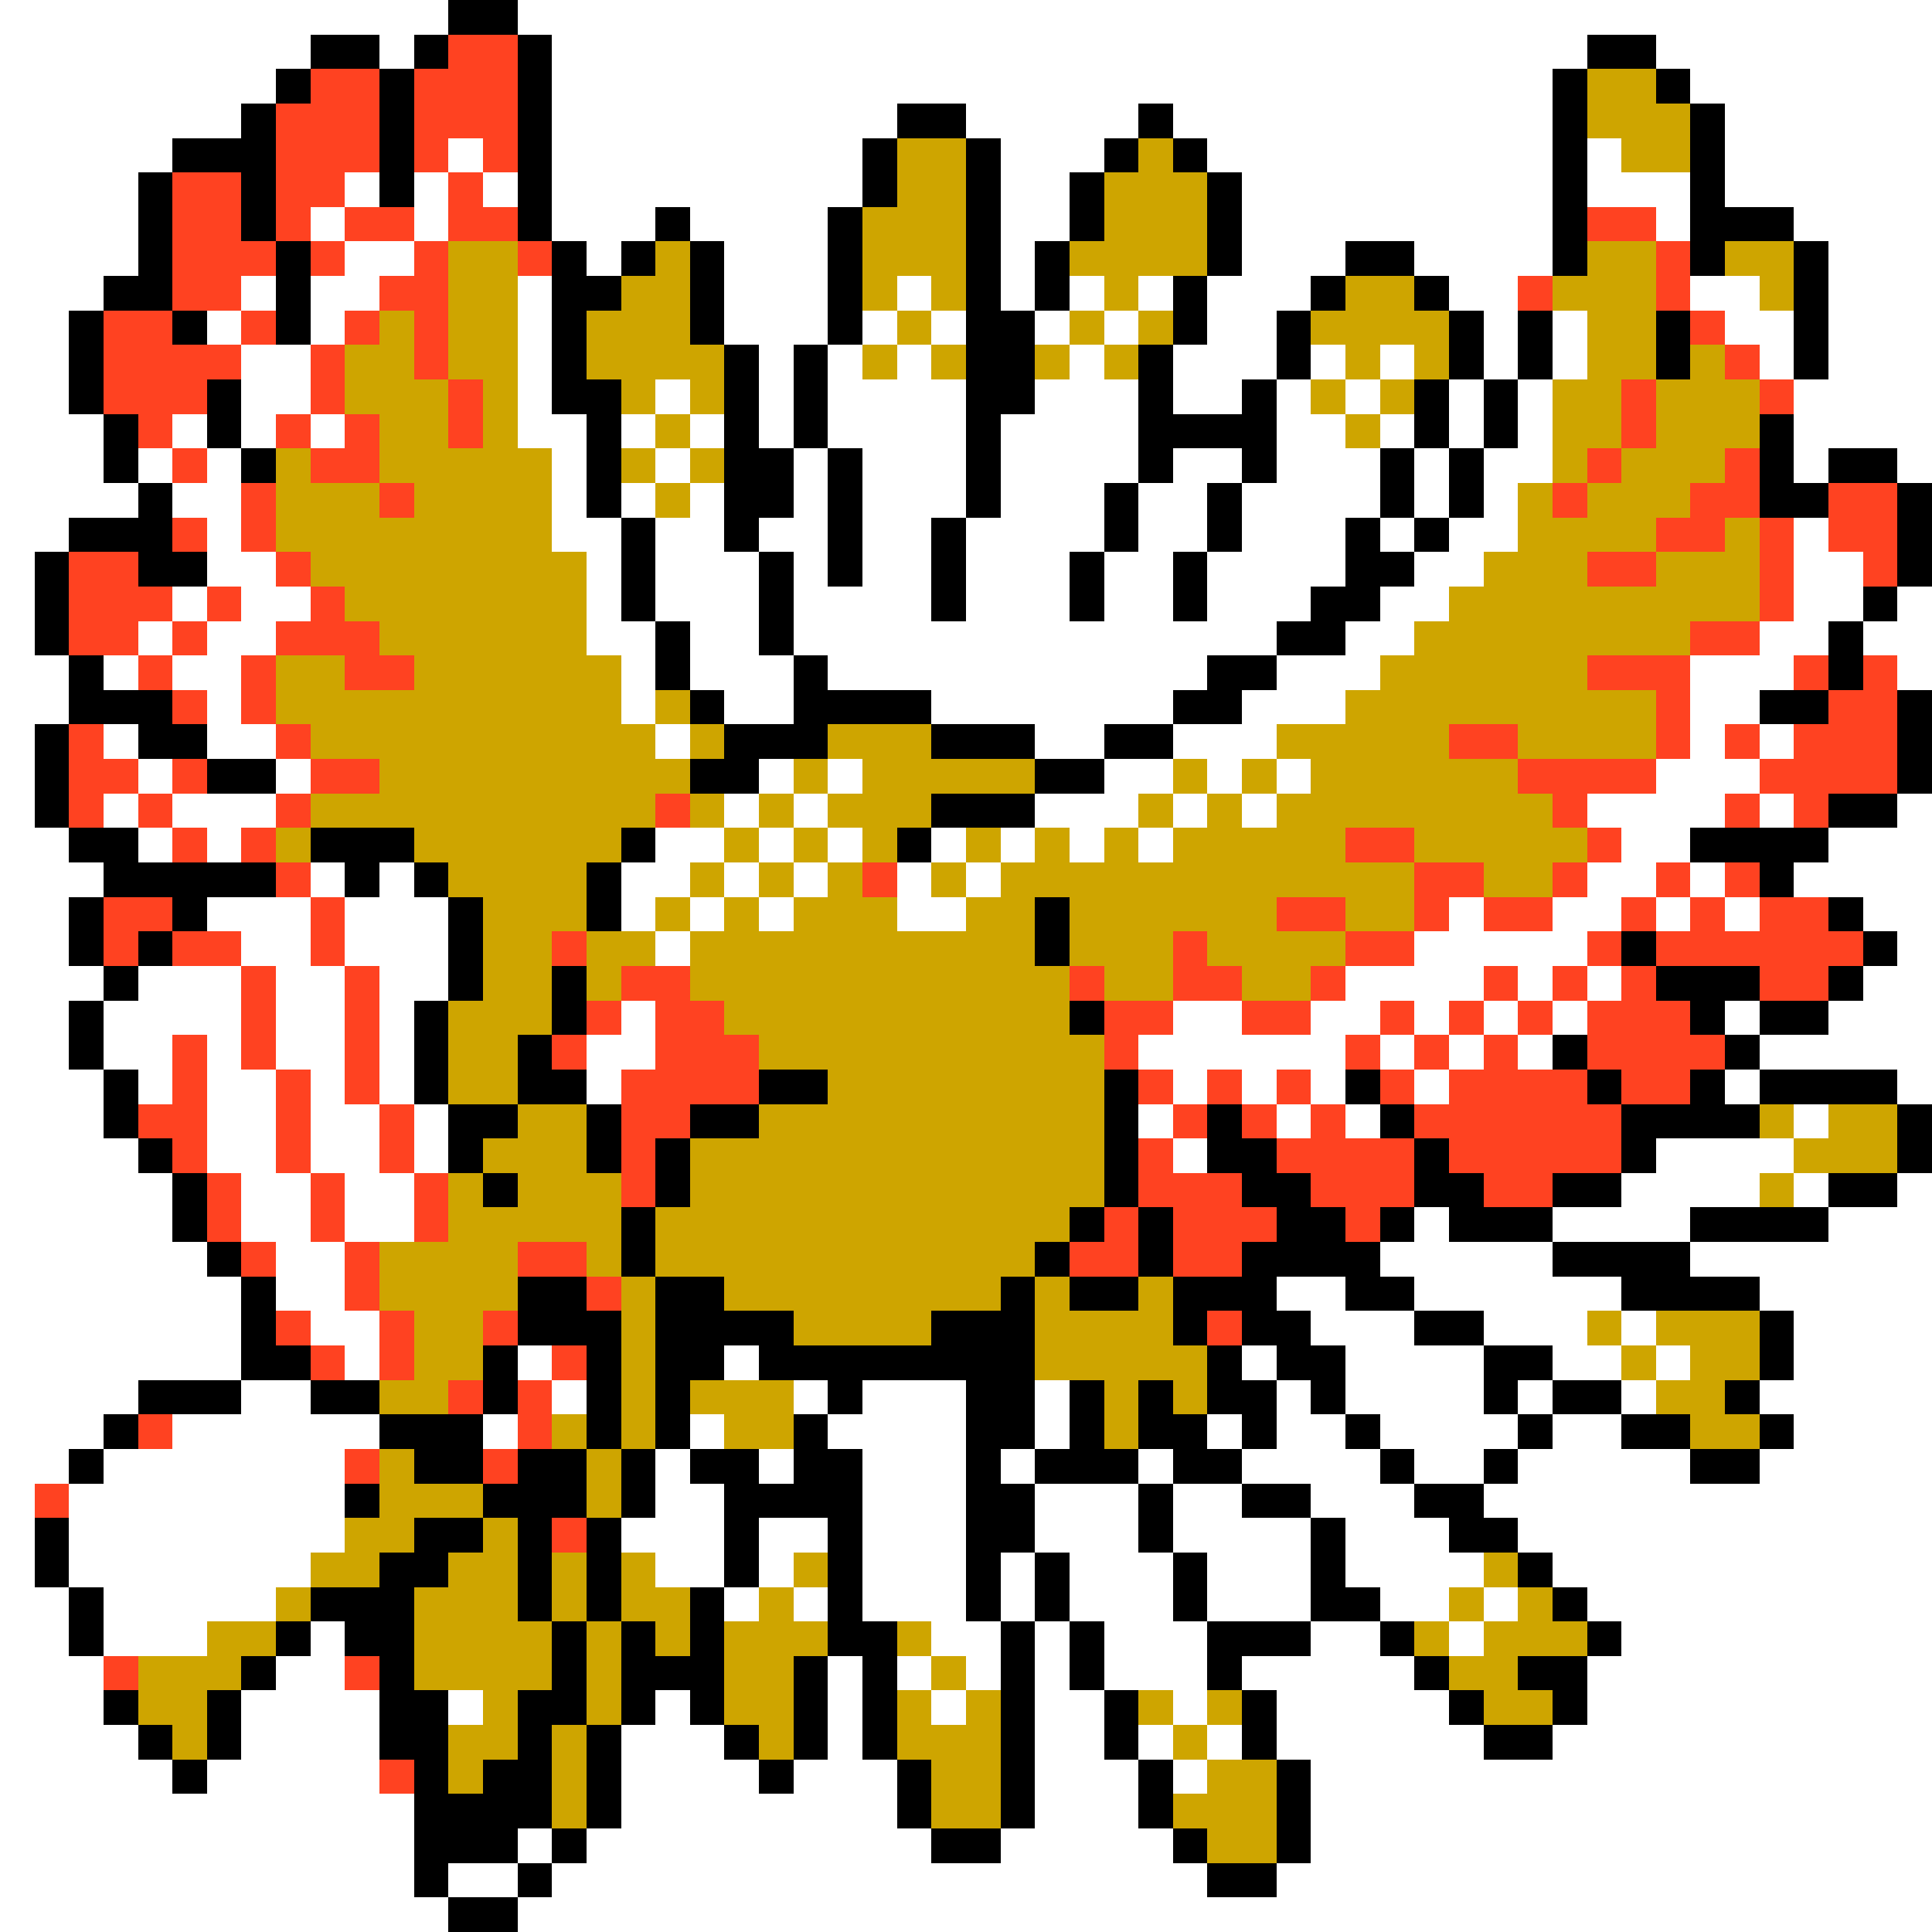 <svg xmlns="http://www.w3.org/2000/svg" viewBox="0 -0.5 56 56" shape-rendering="crispEdges">
<rect x="0" y="-0.5" width="56" height="56" fill="#333333" stroke="none"/>
<path stroke="#ffffff" d="M0 0h13M15 0h41M0 1h9M11 1h1M16 1h30M48 1h8M0 2h8M16 2h29M49 2h7M0 3h7M16 3h10M28 3h5M34 3h11M50 3h6M0 4h5M13 4h1M16 4h9M29 4h3M35 4h10M46 4h1M50 4h6M0 5h4M10 5h1M12 5h1M14 5h1M16 5h9M29 5h2M36 5h9M46 5h3M50 5h6M0 6h4M9 6h1M12 6h1M16 6h3M20 6h4M29 6h2M36 6h9M48 6h1M52 6h4M0 7h4M10 7h2M17 7h1M21 7h3M29 7h1M36 7h3M41 7h4M53 7h3M0 8h3M7 8h1M9 8h2M15 8h1M21 8h3M26 8h1M29 8h1M31 8h1M33 8h1M35 8h3M42 8h2M49 8h2M53 8h3M0 9h2M6 9h1M9 9h1M15 9h1M21 9h3M25 9h1M27 9h1M30 9h1M32 9h1M35 9h2M43 9h1M45 9h1M50 9h2M53 9h3M0 10h2M7 10h2M15 10h1M22 10h1M24 10h1M26 10h1M31 10h1M34 10h3M38 10h1M40 10h1M43 10h1M45 10h1M51 10h1M53 10h3M0 11h2M7 11h2M15 11h1M19 11h1M22 11h1M24 11h4M30 11h3M34 11h2M37 11h1M39 11h1M42 11h1M44 11h1M52 11h4M0 12h3M5 12h1M7 12h1M9 12h1M15 12h2M18 12h1M20 12h1M22 12h1M24 12h4M29 12h4M37 12h2M40 12h1M42 12h1M44 12h1M52 12h4M0 13h3M4 13h1M6 13h1M16 13h1M19 13h1M23 13h1M25 13h3M29 13h4M34 13h2M37 13h3M41 13h1M43 13h2M52 13h1M55 13h1M0 14h4M5 14h2M16 14h1M18 14h1M20 14h1M23 14h1M25 14h3M29 14h3M33 14h2M36 14h4M41 14h1M43 14h1M0 15h2M6 15h1M16 15h2M19 15h2M22 15h2M25 15h2M28 15h4M33 15h2M36 15h3M40 15h1M42 15h2M52 15h1M0 16h1M6 16h2M17 16h1M19 16h3M23 16h1M25 16h2M28 16h3M32 16h2M35 16h4M41 16h2M52 16h2M0 17h1M5 17h1M7 17h2M17 17h1M19 17h3M23 17h4M28 17h3M32 17h2M35 17h3M40 17h2M52 17h2M55 17h1M0 18h1M4 18h1M6 18h2M17 18h2M20 18h2M23 18h14M39 18h2M51 18h2M54 18h2M0 19h2M3 19h1M5 19h2M18 19h1M20 19h3M24 19h11M37 19h3M49 19h3M55 19h1M0 20h2M6 20h1M18 20h1M21 20h2M27 20h7M36 20h3M49 20h2M0 21h1M3 21h1M6 21h2M19 21h1M30 21h2M34 21h3M49 21h1M51 21h1M0 22h1M4 22h1M8 22h1M22 22h1M24 22h1M32 22h2M35 22h1M37 22h1M48 22h3M0 23h1M3 23h1M5 23h3M21 23h1M23 23h1M30 23h3M34 23h1M36 23h1M46 23h4M51 23h1M55 23h1M0 24h2M4 24h1M6 24h1M19 24h2M22 24h1M24 24h1M27 24h1M29 24h1M31 24h1M33 24h1M47 24h2M53 24h3M0 25h3M9 25h1M11 25h1M18 25h2M21 25h1M23 25h1M26 25h1M28 25h1M46 25h2M49 25h1M52 25h4M0 26h2M6 26h3M10 26h3M18 26h1M20 26h1M22 26h1M26 26h2M42 26h1M45 26h2M48 26h1M50 26h1M54 26h2M0 27h2M7 27h2M10 27h3M19 27h1M41 27h5M55 27h1M0 28h3M4 28h3M8 28h2M11 28h2M39 28h4M44 28h1M46 28h1M54 28h2M0 29h2M3 29h4M8 29h2M11 29h1M18 29h1M34 29h2M38 29h2M41 29h1M43 29h1M45 29h1M50 29h1M53 29h3M0 30h2M3 30h2M6 30h1M8 30h2M11 30h1M17 30h2M33 30h6M40 30h1M42 30h1M44 30h1M51 30h5M0 31h3M4 31h1M6 31h2M9 31h1M11 31h1M17 31h1M34 31h1M36 31h1M38 31h1M41 31h1M50 31h1M55 31h1M0 32h3M6 32h2M9 32h2M12 32h1M33 32h1M37 32h1M39 32h1M52 32h1M0 33h4M6 33h2M9 33h2M12 33h1M34 33h1M48 33h4M0 34h5M7 34h2M10 34h2M47 34h4M52 34h1M55 34h1M0 35h5M7 35h2M10 35h2M41 35h1M45 35h4M53 35h3M0 36h6M8 36h2M40 36h5M49 36h7M0 37h7M8 37h2M37 37h2M41 37h6M51 37h5M0 38h7M9 38h2M38 38h3M43 38h3M47 38h1M52 38h4M0 39h7M10 39h1M15 39h1M21 39h1M36 39h1M39 39h4M45 39h2M48 39h1M52 39h4M0 40h4M7 40h2M16 40h1M23 40h1M25 40h3M30 40h1M37 40h1M39 40h4M44 40h1M47 40h1M51 40h5M0 41h3M5 41h6M14 41h1M20 41h1M24 41h4M30 41h1M35 41h1M37 41h2M40 41h4M45 41h2M52 41h4M0 42h2M3 42h7M19 42h1M22 42h1M25 42h3M29 42h1M33 42h1M36 42h4M41 42h2M44 42h5M51 42h5M0 43h1M2 43h8M19 43h2M25 43h3M30 43h3M34 43h2M38 43h3M43 43h13M0 44h1M2 44h8M18 44h3M22 44h2M25 44h3M30 44h3M34 44h4M39 44h3M44 44h12M0 45h1M2 45h7M19 45h2M22 45h1M25 45h3M29 45h1M31 45h3M35 45h3M39 45h4M45 45h11M0 46h2M3 46h5M21 46h1M23 46h1M25 46h3M29 46h1M31 46h3M35 46h3M40 46h2M43 46h1M46 46h10M0 47h2M3 47h3M9 47h1M27 47h2M30 47h1M32 47h3M38 47h2M42 47h1M47 47h9M0 48h3M8 48h2M24 48h1M26 48h1M28 48h1M30 48h1M32 48h3M36 48h5M46 48h10M0 49h3M7 49h4M13 49h1M19 49h1M24 49h1M27 49h1M30 49h2M34 49h1M37 49h5M46 49h10M0 50h4M7 50h4M18 50h3M24 50h1M30 50h2M33 50h1M35 50h1M37 50h6M45 50h11M0 51h5M6 51h5M18 51h4M23 51h3M30 51h3M34 51h1M38 51h18M0 52h12M18 52h8M30 52h3M38 52h18M0 53h12M15 53h1M17 53h10M29 53h5M38 53h18M0 54h12M13 54h2M16 54h19M37 54h19M0 55h13M15 55h41" />
<path stroke="#000000" d="M13 0h2M9 1h2M12 1h1M15 1h1M46 1h2M8 2h1M11 2h1M15 2h1M45 2h1M48 2h1M7 3h1M11 3h1M15 3h1M26 3h2M33 3h1M45 3h1M49 3h1M5 4h3M11 4h1M15 4h1M25 4h1M28 4h1M32 4h1M34 4h1M45 4h1M49 4h1M4 5h1M7 5h1M11 5h1M15 5h1M25 5h1M28 5h1M31 5h1M35 5h1M45 5h1M49 5h1M4 6h1M7 6h1M15 6h1M19 6h1M24 6h1M28 6h1M31 6h1M35 6h1M45 6h1M49 6h3M4 7h1M8 7h1M16 7h1M18 7h1M20 7h1M24 7h1M28 7h1M30 7h1M35 7h1M39 7h2M45 7h1M49 7h1M52 7h1M3 8h2M8 8h1M16 8h2M20 8h1M24 8h1M28 8h1M30 8h1M34 8h1M38 8h1M41 8h1M52 8h1M2 9h1M5 9h1M8 9h1M16 9h1M20 9h1M24 9h1M28 9h2M34 9h1M37 9h1M42 9h1M44 9h1M48 9h1M52 9h1M2 10h1M16 10h1M21 10h1M23 10h1M28 10h2M33 10h1M37 10h1M42 10h1M44 10h1M48 10h1M52 10h1M2 11h1M6 11h1M16 11h2M21 11h1M23 11h1M28 11h2M33 11h1M36 11h1M41 11h1M43 11h1M3 12h1M6 12h1M17 12h1M21 12h1M23 12h1M28 12h1M33 12h4M41 12h1M43 12h1M51 12h1M3 13h1M7 13h1M17 13h1M21 13h2M24 13h1M28 13h1M33 13h1M36 13h1M40 13h1M42 13h1M51 13h1M53 13h2M4 14h1M17 14h1M21 14h2M24 14h1M28 14h1M32 14h1M35 14h1M40 14h1M42 14h1M51 14h2M55 14h1M2 15h3M18 15h1M21 15h1M24 15h1M27 15h1M32 15h1M35 15h1M39 15h1M41 15h1M55 15h1M1 16h1M4 16h2M18 16h1M22 16h1M24 16h1M27 16h1M31 16h1M34 16h1M39 16h2M55 16h1M1 17h1M18 17h1M22 17h1M27 17h1M31 17h1M34 17h1M38 17h2M54 17h1M1 18h1M19 18h1M22 18h1M37 18h2M53 18h1M2 19h1M19 19h1M23 19h1M35 19h2M53 19h1M2 20h3M20 20h1M23 20h4M34 20h2M51 20h2M55 20h1M1 21h1M4 21h2M21 21h3M27 21h3M32 21h2M55 21h1M1 22h1M6 22h2M20 22h2M30 22h2M55 22h1M1 23h1M27 23h3M53 23h2M2 24h2M9 24h3M18 24h1M26 24h1M49 24h4M3 25h5M10 25h1M12 25h1M17 25h1M51 25h1M2 26h1M5 26h1M13 26h1M17 26h1M30 26h1M53 26h1M2 27h1M4 27h1M13 27h1M30 27h1M47 27h1M54 27h1M3 28h1M13 28h1M16 28h1M48 28h3M53 28h1M2 29h1M12 29h1M16 29h1M31 29h1M49 29h1M51 29h2M2 30h1M12 30h1M15 30h1M45 30h1M50 30h1M3 31h1M12 31h1M15 31h2M22 31h2M32 31h1M39 31h1M46 31h1M49 31h1M51 31h4M3 32h1M13 32h2M17 32h1M20 32h2M32 32h1M35 32h1M40 32h1M47 32h4M55 32h1M4 33h1M13 33h1M17 33h1M19 33h1M32 33h1M35 33h2M41 33h1M47 33h1M55 33h1M5 34h1M14 34h1M19 34h1M32 34h1M36 34h2M41 34h2M45 34h2M53 34h2M5 35h1M18 35h1M31 35h1M33 35h1M37 35h2M40 35h1M42 35h3M49 35h4M6 36h1M18 36h1M30 36h1M33 36h1M36 36h4M45 36h4M7 37h1M15 37h2M19 37h2M29 37h1M31 37h2M34 37h3M39 37h2M47 37h4M7 38h1M15 38h3M19 38h4M27 38h3M34 38h1M36 38h2M41 38h2M51 38h1M7 39h2M14 39h1M17 39h1M19 39h2M22 39h8M35 39h1M37 39h2M43 39h2M51 39h1M4 40h3M9 40h2M14 40h1M17 40h1M19 40h1M24 40h1M28 40h2M31 40h1M33 40h1M35 40h2M38 40h1M43 40h1M45 40h2M50 40h1M3 41h1M11 41h3M17 41h1M19 41h1M23 41h1M28 41h2M31 41h1M33 41h2M36 41h1M39 41h1M44 41h1M47 41h2M51 41h1M2 42h1M12 42h2M15 42h2M18 42h1M20 42h2M23 42h2M28 42h1M30 42h3M34 42h2M40 42h1M43 42h1M49 42h2M10 43h1M14 43h3M18 43h1M21 43h4M28 43h2M33 43h1M36 43h2M41 43h2M1 44h1M12 44h2M15 44h1M17 44h1M21 44h1M24 44h1M28 44h2M33 44h1M38 44h1M42 44h2M1 45h1M11 45h2M15 45h1M17 45h1M21 45h1M24 45h1M28 45h1M30 45h1M34 45h1M38 45h1M44 45h1M2 46h1M9 46h3M15 46h1M17 46h1M20 46h1M24 46h1M28 46h1M30 46h1M34 46h1M38 46h2M45 46h1M2 47h1M8 47h1M10 47h2M16 47h1M18 47h1M20 47h1M24 47h2M29 47h1M31 47h1M35 47h3M40 47h1M46 47h1M7 48h1M11 48h1M16 48h1M18 48h3M23 48h1M25 48h1M29 48h1M31 48h1M35 48h1M41 48h1M44 48h2M3 49h1M6 49h1M11 49h2M15 49h2M18 49h1M20 49h1M23 49h1M25 49h1M29 49h1M32 49h1M36 49h1M42 49h1M45 49h1M4 50h1M6 50h1M11 50h2M15 50h1M17 50h1M21 50h1M23 50h1M25 50h1M29 50h1M32 50h1M36 50h1M43 50h2M5 51h1M12 51h1M14 51h2M17 51h1M22 51h1M26 51h1M29 51h1M33 51h1M37 51h1M12 52h4M17 52h1M26 52h1M29 52h1M33 52h1M37 52h1M12 53h3M16 53h1M27 53h2M34 53h1M37 53h1M12 54h1M15 54h1M35 54h2M13 55h2" />
<path stroke="#ff4221" d="M13 1h2M9 2h2M12 2h3M8 3h3M12 3h3M8 4h3M12 4h1M14 4h1M5 5h2M8 5h2M13 5h1M5 6h2M8 6h1M10 6h2M13 6h2M46 6h2M5 7h3M9 7h1M12 7h1M15 7h1M48 7h1M5 8h2M11 8h2M44 8h1M48 8h1M3 9h2M7 9h1M10 9h1M12 9h1M49 9h1M3 10h4M9 10h1M12 10h1M50 10h1M3 11h3M9 11h1M13 11h1M47 11h1M51 11h1M4 12h1M8 12h1M10 12h1M13 12h1M47 12h1M5 13h1M9 13h2M46 13h1M50 13h1M7 14h1M11 14h1M45 14h1M49 14h2M53 14h2M5 15h1M7 15h1M48 15h2M51 15h1M53 15h2M2 16h2M8 16h1M46 16h2M51 16h1M54 16h1M2 17h3M6 17h1M9 17h1M51 17h1M2 18h2M5 18h1M8 18h3M49 18h2M4 19h1M7 19h1M10 19h2M46 19h3M52 19h1M54 19h1M5 20h1M7 20h1M48 20h1M53 20h2M2 21h1M8 21h1M42 21h2M48 21h1M50 21h1M52 21h3M2 22h2M5 22h1M9 22h2M44 22h4M51 22h4M2 23h1M4 23h1M8 23h1M19 23h1M45 23h1M50 23h1M52 23h1M5 24h1M7 24h1M39 24h2M46 24h1M8 25h1M25 25h1M41 25h2M45 25h1M48 25h1M50 25h1M3 26h2M9 26h1M37 26h2M41 26h1M43 26h2M47 26h1M49 26h1M51 26h2M3 27h1M5 27h2M9 27h1M16 27h1M34 27h1M39 27h2M46 27h1M48 27h6M7 28h1M10 28h1M18 28h2M31 28h1M34 28h2M38 28h1M43 28h1M45 28h1M47 28h1M51 28h2M7 29h1M10 29h1M17 29h1M19 29h2M32 29h2M36 29h2M40 29h1M42 29h1M44 29h1M46 29h3M5 30h1M7 30h1M10 30h1M16 30h1M19 30h3M32 30h1M39 30h1M41 30h1M43 30h1M46 30h4M5 31h1M8 31h1M10 31h1M18 31h4M33 31h1M35 31h1M37 31h1M40 31h1M42 31h4M47 31h2M4 32h2M8 32h1M11 32h1M18 32h2M34 32h1M36 32h1M38 32h1M41 32h6M5 33h1M8 33h1M11 33h1M18 33h1M33 33h1M37 33h4M42 33h5M6 34h1M9 34h1M12 34h1M18 34h1M33 34h3M38 34h3M43 34h2M6 35h1M9 35h1M12 35h1M32 35h1M34 35h3M39 35h1M7 36h1M10 36h1M15 36h2M31 36h2M34 36h2M10 37h1M17 37h1M8 38h1M11 38h1M14 38h1M35 38h1M9 39h1M11 39h1M16 39h1M13 40h1M15 40h1M4 41h1M15 41h1M10 42h1M14 42h1M1 43h1M16 44h1M3 48h1M10 48h1M11 51h1" />
<path stroke="#cea500" d="M46 2h2M46 3h3M26 4h2M33 4h1M47 4h2M26 5h2M32 5h3M25 6h3M32 6h3M13 7h2M19 7h1M25 7h3M31 7h4M46 7h2M50 7h2M13 8h2M18 8h2M25 8h1M27 8h1M32 8h1M39 8h2M45 8h3M51 8h1M11 9h1M13 9h2M17 9h3M26 9h1M31 9h1M33 9h1M38 9h4M46 9h2M10 10h2M13 10h2M17 10h4M25 10h1M27 10h1M30 10h1M32 10h1M39 10h1M41 10h1M46 10h2M49 10h1M10 11h3M14 11h1M18 11h1M20 11h1M38 11h1M40 11h1M45 11h2M48 11h3M11 12h2M14 12h1M19 12h1M39 12h1M45 12h2M48 12h3M8 13h1M11 13h5M18 13h1M20 13h1M45 13h1M47 13h3M8 14h3M12 14h4M19 14h1M44 14h1M46 14h3M8 15h8M44 15h4M50 15h1M9 16h8M43 16h3M48 16h3M10 17h7M42 17h9M11 18h6M41 18h8M8 19h2M12 19h6M40 19h6M8 20h10M19 20h1M39 20h9M9 21h10M20 21h1M24 21h3M37 21h5M44 21h4M11 22h9M23 22h1M25 22h5M34 22h1M36 22h1M38 22h6M9 23h10M20 23h1M22 23h1M24 23h3M33 23h1M35 23h1M37 23h8M8 24h1M12 24h6M21 24h1M23 24h1M25 24h1M28 24h1M30 24h1M32 24h1M34 24h5M41 24h5M13 25h4M20 25h1M22 25h1M24 25h1M27 25h1M29 25h12M43 25h2M14 26h3M19 26h1M21 26h1M23 26h3M28 26h2M31 26h6M39 26h2M14 27h2M17 27h2M20 27h10M31 27h3M35 27h4M14 28h2M17 28h1M20 28h11M32 28h2M36 28h2M13 29h3M21 29h10M13 30h2M22 30h10M13 31h2M24 31h8M15 32h2M22 32h10M51 32h1M53 32h2M14 33h3M20 33h12M52 33h3M13 34h1M15 34h3M20 34h12M51 34h1M13 35h5M19 35h12M11 36h4M17 36h1M19 36h11M11 37h4M18 37h1M21 37h8M30 37h1M33 37h1M12 38h2M18 38h1M23 38h4M30 38h4M46 38h1M48 38h3M12 39h2M18 39h1M30 39h5M47 39h1M49 39h2M11 40h2M18 40h1M20 40h3M32 40h1M34 40h1M48 40h2M16 41h1M18 41h1M21 41h2M32 41h1M49 41h2M11 42h1M17 42h1M11 43h3M17 43h1M10 44h2M14 44h1M9 45h2M13 45h2M16 45h1M18 45h1M23 45h1M43 45h1M8 46h1M12 46h3M16 46h1M18 46h2M22 46h1M42 46h1M44 46h1M6 47h2M12 47h4M17 47h1M19 47h1M21 47h3M26 47h1M41 47h1M43 47h3M4 48h3M12 48h4M17 48h1M21 48h2M27 48h1M42 48h2M4 49h2M14 49h1M17 49h1M21 49h2M26 49h1M28 49h1M33 49h1M35 49h1M43 49h2M5 50h1M13 50h2M16 50h1M22 50h1M26 50h3M34 50h1M13 51h1M16 51h1M27 51h2M35 51h2M16 52h1M27 52h2M34 52h3M35 53h2" />
</svg>